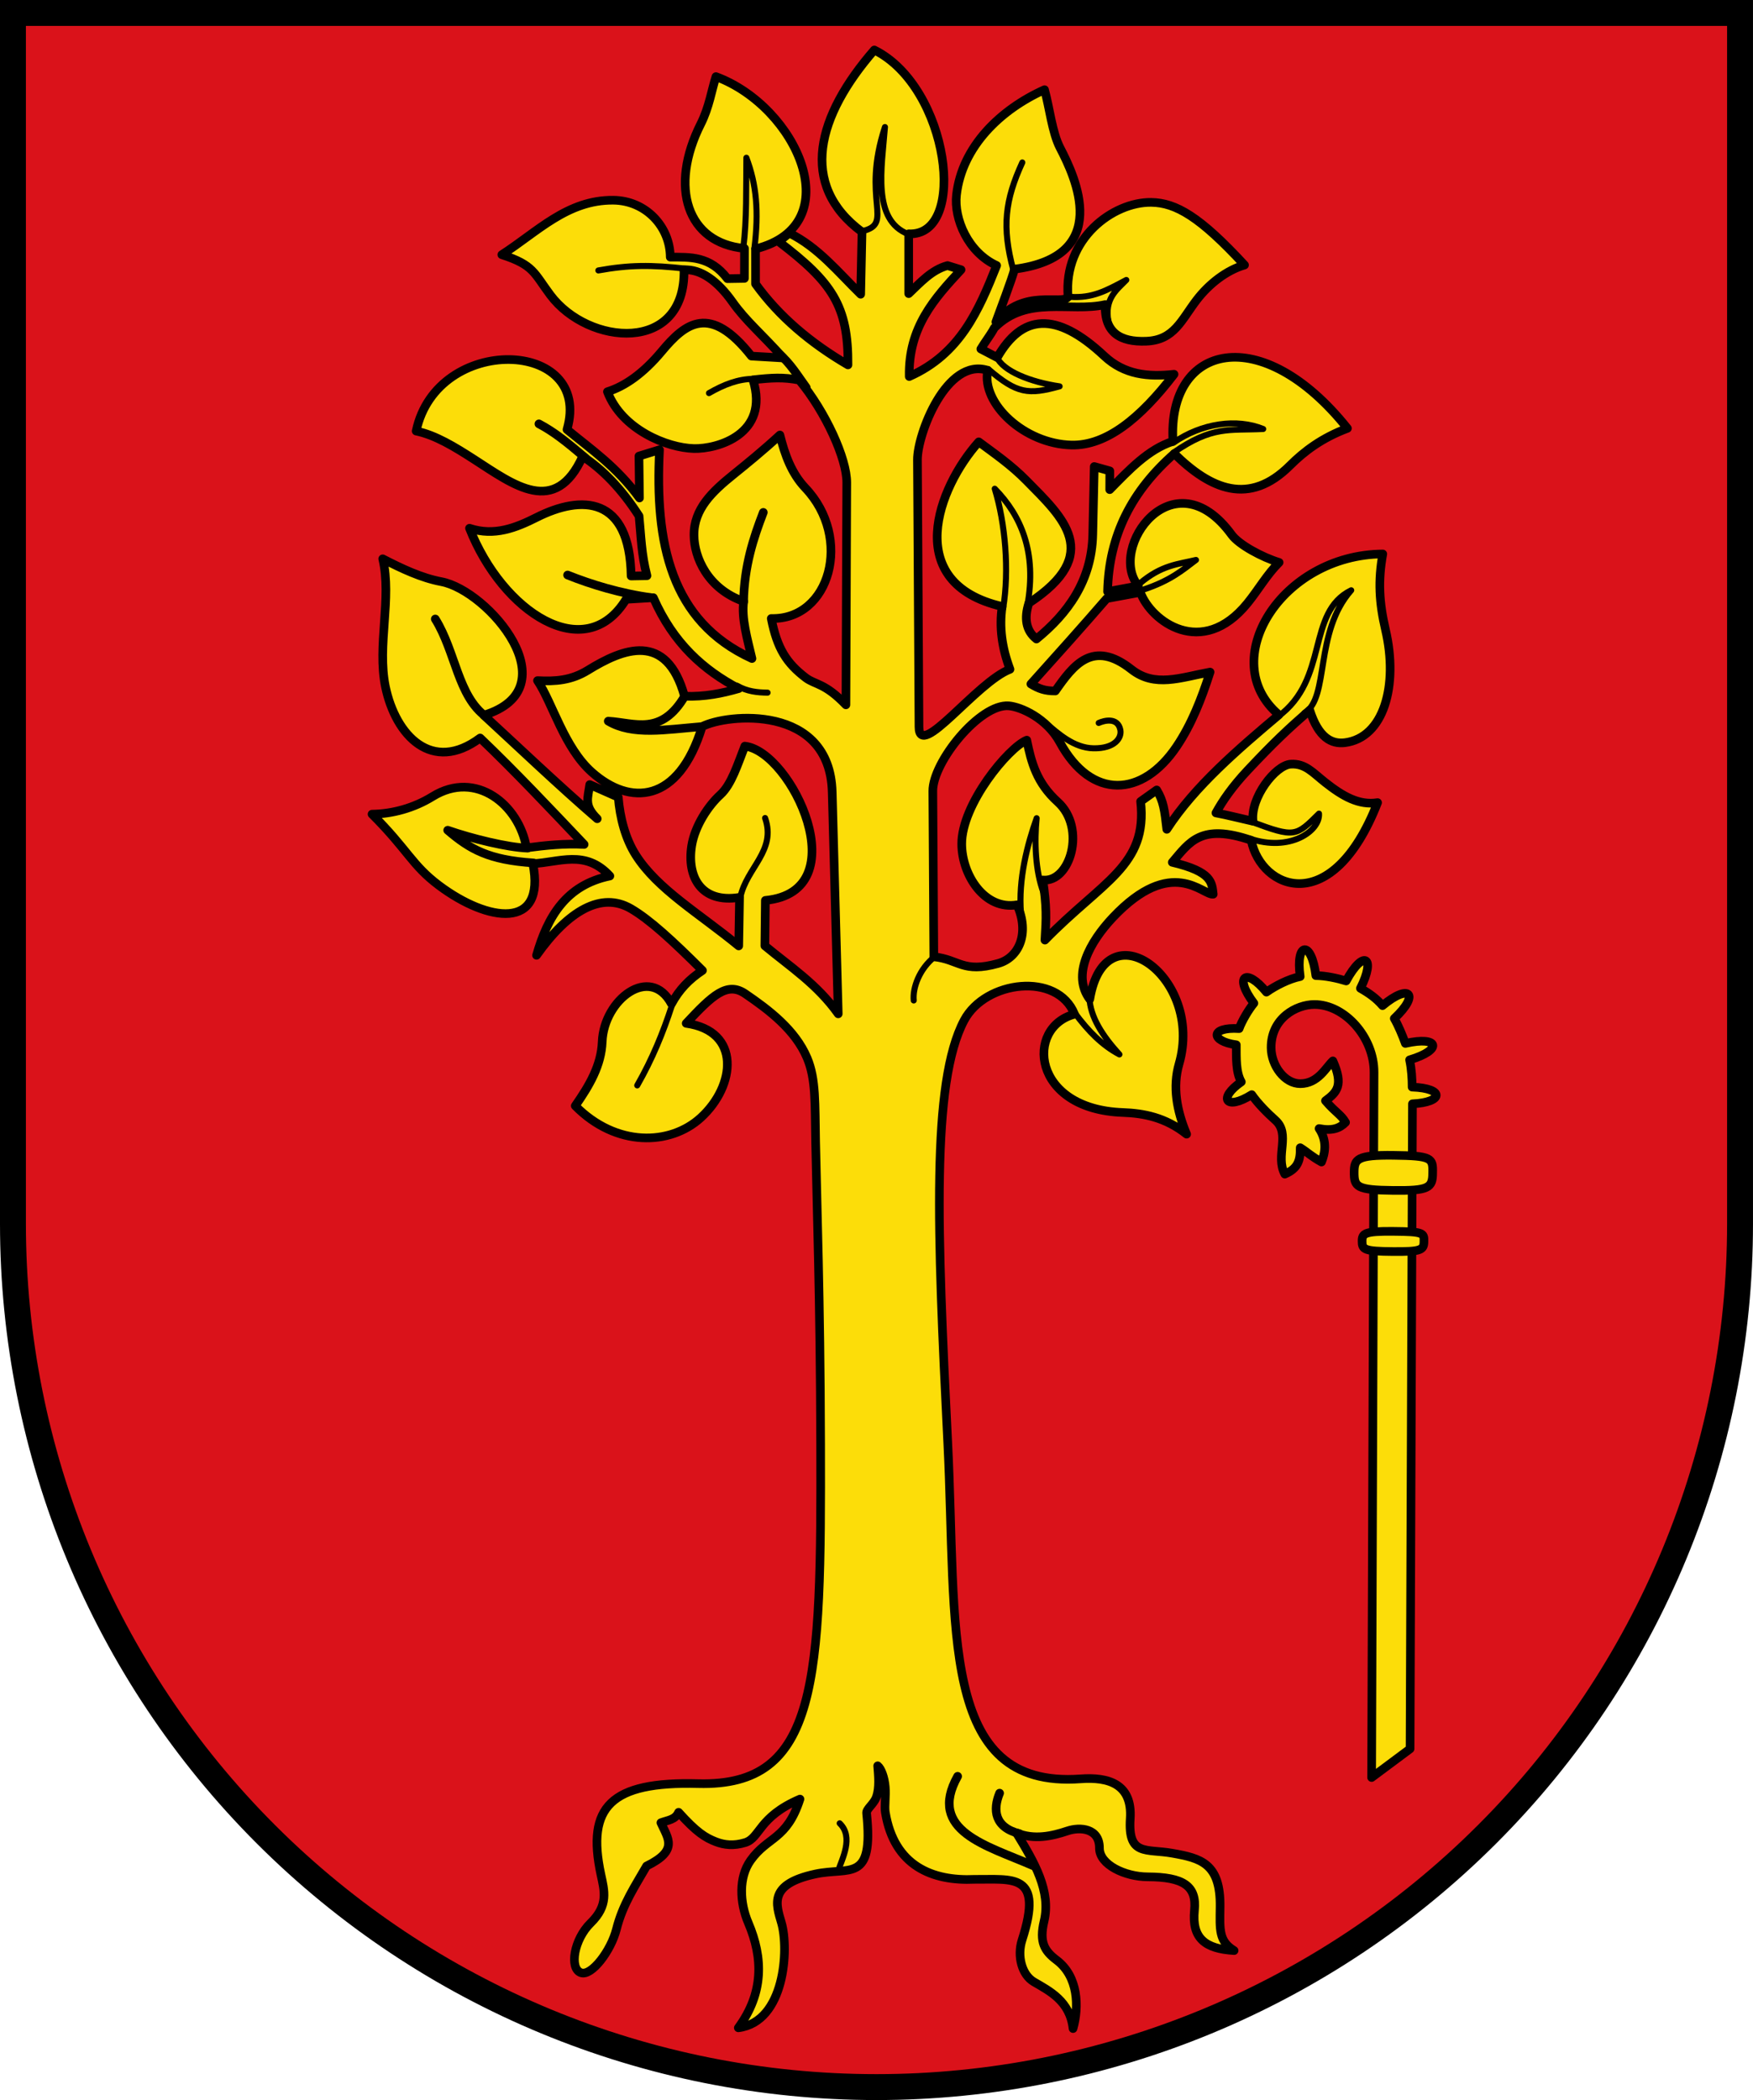 <?xml version="1.0" encoding="UTF-8"?>
<!-- Created with Inkscape (http://www.inkscape.org/) -->
<svg width="203mm" height="243.12mm" version="1.1" viewBox="0 0 203 243.12" xmlns="http://www.w3.org/2000/svg">
 <title>Wappen der ehemaligen Gemeinde Hagen</title>
 <g transform="translate(-9.625 -176.95)">
  <path d="m11.125 178.45v140.18c-2.6e-5 26.505 10.536 51.925 29.289 70.667 18.754 18.742 44.189 29.271 70.71 29.271 26.522 3e-5 51.957-10.529 70.711-29.271s29.289-44.162 29.289-70.667l-1.1e-4 -140.18z" fill="#da121a"/>
  <path d="m76.902 405.33c-1.376-0.487-0.814-3.866 1.121-5.757 2.098-2.049 1.59-3.73 1.183-5.632-1.672-7.803 1.107-10.769 11.267-10.505 13.964 0.369 14.258-11.848 14.182-39.291-0.048-17.231-0.446-27.986-0.582-35.059-0.084-4.345 0.054-7.195-0.979-9.649-1.381-3.282-4.462-5.598-7.176-7.448-2.091-1.425-3.797 0.174-6.83 3.431 6.386 0.887 5.727 7.227 1.705 10.91-3.574 3.272-9.841 3.417-14.551-1.359 1.622-2.334 3.011-4.662 3.119-7.421 0.191-4.892 5.565-8.975 8.021-4.384 0.912-1.68 2.035-2.829 3.588-3.867-3.473-3.462-6.107-5.89-8.285-7.158-3.412-1.987-7.244 0.205-10.927 5.401 1.268-4.448 3.401-8.127 8.489-9.179-2.838-3.113-5.917-1.551-8.916-1.435 1.537 7.784-5.213 6.764-10.863 2.534-3.16-2.366-3.596-4.107-7.759-8.259 2.318-0.025 4.832-0.693 7.005-2.039 5.038-3.121 10.027 0.962 10.878 5.941 2.225-0.297 4.449-0.524 6.674-0.398-3.799-4-7.946-8.409-12.041-12.319-5.553 4.148-9.783-0.251-10.966-5.936-0.996-4.788 0.775-10.232-0.315-14.809 2.203 1.131 4.463 2.208 6.796 2.647 5.442 1.024 15.078 12.334 4.91 15.46 3.641 3.348 8.691 8.157 13.134 11.984-1.563-1.546-1.08-2.356-0.864-3.955l3.303 1.463c0.193 2.39 0.827 4.808 2.031 6.701 2.52 3.96 7.282 6.706 11.915 10.513l0.096-5.618c-4.479 0.725-6.108-2.417-5.545-5.966 0.367-2.314 1.944-4.665 3.318-5.915 1.305-1.186 2.027-3.583 2.838-5.628 5.418 0.592 13.124 16.823 2.38 17.858l-0.058 5.254c2.93 2.43 6.062 4.454 8.495 7.878l-0.697-25.674c-0.278-10.249-12.224-9.061-15.063-7.579-2.727 8.949-8.367 9.184-12.755 5.29-3.231-2.867-4.561-8.008-6.308-10.613 2.071 0.113 3.915-0.018 5.829-1.199 4.053-2.5 9.103-4.552 11.196 3.008 2.345 0.082 4.359-0.333 6.28-0.888-4.034-2.126-7.561-5.202-9.891-10.522l-3.161 0.19c-4.747 7.751-14.311 1.474-18.128-8.228 2.879 0.951 5.382-0.054 7.778-1.259 5.2-2.614 10.778-2.495 10.937 6.787l1.835-0.034c-0.65-2.448-0.691-4.671-0.915-6.906-2.063-3.207-4.252-5.414-6.529-6.912-3.175 7.024-7.96 3.328-12.545 0.37-2.284-1.473-4.492-2.828-6.738-3.297 2.406-11.319 20.513-10.705 17.468-0.175 2.879 2.374 5.723 4.278 8.391 7.921l-0.06-4.848 2.379-0.733c-0.542 10.774 1.267 19.849 10.707 24.169-0.547-2.317-1.231-4.702-0.958-6.609-4.176-1.47-5.734-5.108-5.754-7.672-0.024-3.03 2.101-5.037 4.589-7.04 1.492-1.202 3.413-2.763 5.359-4.557 0.572 2.289 1.346 4.446 2.945 6.13 5.509 5.801 2.864 15.283-3.945 15.113 0.677 3.47 1.783 5.178 3.988 6.857 1.09 0.83 2.201 0.58 4.656 3.138l0.098-25.729c0.011-2.763-2.434-8.165-5.5-11.863-1.862-0.358-3.15-0.276-5.358-0.032 1.957 6.338-4.178 8.019-6.828 7.956-3.109-0.074-8.367-2.201-10.028-6.581 2.031-0.634 4.154-2.117 6.293-4.681 2.745-3.291 5.587-5.527 10.383 0.557l3.679 0.214c-2.468-2.759-4.322-4.282-5.865-6.465-1.731-2.448-3.683-3.85-5.621-3.732 0.172 9.741-11.072 8.8-15.481 2.908-1.919-2.564-1.907-3.465-5.618-4.664 4.115-2.64 7.58-6.36 12.911-6.307 3.773 0.037 6.575 3.076 6.594 6.587 2.289 0.011 4.596-0.156 6.622 2.494l1.964-0.032 0.009-3.47c-6.639-0.626-8.766-7.063-5.051-14.433 0.961-1.907 1.25-3.908 1.748-5.454 9.413 3.48 15.543 17.19 4.581 19.943l0.004 4.052c2.713 3.766 6.355 6.836 10.701 9.378 0.05-6.864-1.861-9.578-8.005-14.263l1.21-0.999c3.36 1.655 5.666 4.54 8.267 7.081l0.154-7.208c-7.399-5.479-5.184-13.464 1.425-21.065 8.689 4.313 10.889 21.613 3.98 21.281l2e-3 6.921c1.351-1.27 2.636-2.742 4.497-3.247l1.566 0.483c-3.071 3.318-6.12 6.652-5.999 12.363 5.915-2.62 8.068-7.704 10.12-12.854-3.313-1.513-4.964-5.404-4.649-8.176 0.636-5.606 5.114-9.895 10.194-12.176 0.573 2.023 0.875 4.961 1.8 6.734 1.778 3.411 6.101 12.557-5.272 14.041-0.273 1.098-1.766 5.015-2.16 6.113 3.207-3.961 7.671-1.876 8.357-2.902-0.565-6.764 5.233-10.995 9.618-10.943 2.872 0.034 5.668 1.672 10.817 7.254-2.059 0.595-4.103 2.164-5.558 4.07-1.776 2.326-2.597 4.624-5.822 4.751-3.01 0.118-4.875-0.984-4.746-4.239-4.108 0.924-9.04-1.136-12.844 2.694-0.478 0.886-0.975 1.469-1.565 2.442l1.896 0.991c2.842-4.963 6.753-5.463 12.398-0.174 2.329 2.182 5.096 2.438 8.079 2.112-3.926 5.127-7.863 8.291-11.878 8.194-5.449-0.131-10.447-4.792-9.702-8.649-4.765-1.523-8.151 7.391-8.134 10.352l0.179 30.941c0.023 3.914 6.681-5.221 10.538-6.684-0.954-2.55-1.254-4.893-0.908-7.27-11.683-2.71-7.44-13.781-2.709-19.059 1.837 1.366 3.735 2.667 5.51 4.469 4.23 4.296 8.969 8.508 0.289 14.203-0.557 1.732-0.35 3.185 0.881 4.151 3.613-2.936 6.404-6.723 6.522-12.098l0.173-7.868 1.8 0.506-9e-3 2.167c2.249-2.286 4.455-4.666 7.324-5.591-0.656-11.308 10.262-13.961 20.202-1.503-2.945 1.099-5.002 2.654-6.644 4.293-4.736 4.731-9.205 2.768-13.407-1.364-4.874 4.291-7.57 9.383-7.723 15.971l3.561-0.664c-3.612-4.324 4.048-15.184 10.813-5.91 0.835 1.144 3.527 2.599 5.491 3.196-1.425 1.417-2.381 3.135-3.676 4.729-5.267 6.482-11.182 2.064-12.393-1.268l-3.899 0.722c-2.727 3.148-5.723 6.497-8.777 9.89 0.938 0.56 1.616 0.812 2.829 0.806 2.083-2.991 4.345-6.012 8.81-2.498 2.72 2.141 5.67 0.943 9.111 0.314-0.995 3.11-2.144 6.04-3.862 8.598-3.988 5.939-9.898 6.221-13.528-0.463-1.534-2.824-4.546-4.113-5.909-4.227-3.346-0.28-8.829 6.498-8.808 9.866l0.116 19.184c2.953 0.309 3.322 1.919 7.443 0.775 2.449-0.68 3.674-3.522 2.194-6.785-3.763 0.638-6.391-3.469-6.407-7.042-0.02-4.611 5.414-11.166 7.531-12.026 0.522 2.568 1.147 4.946 3.587 7.153 3.352 3.033 1.429 9.365-1.726 9.038 0.457 3.165 0.406 4.306 0.244 6.954 6.652-6.838 11.919-8.583 11.082-16.053l1.861-1.324c0.782 1.286 0.912 2.295 1.17 4.553 3.231-5.007 8.386-9.371 12.981-13.254-7.359-6.243 0.277-18.529 12.03-18.621-0.563 3.118-0.422 5.619 0.318 8.793 1.504 6.456-0.204 12.491-4.715 13.054-1.531 0.191-3.056-0.582-4.062-3.769-2.519 2.201-4.141 3.714-7.213 6.988-1.779 1.896-2.903 3.548-3.649 4.912 1.351 0.253 2.706 0.603 4.295 0.963-0.341-2.689 2.58-6.496 4.366-6.609 1.681-0.106 2.554 0.982 4.005 2.126 2.005 1.579 3.884 2.674 6.052 2.328-5.273 13.498-13.504 10.035-14.634 4.361-5.827-1.985-7.135 0.198-9.14 2.549 4.618 1.092 4.584 2.34 4.741 3.691-1.16 0.179-4.762-4.57-11.626 2.697-2.696 2.855-4.764 6.684-2.671 9.467 1.779-10.787 13.239-2.544 10.342 7.483-0.769 2.661-0.266 5.423 0.873 8.134-2.458-1.959-4.997-2.423-7.373-2.507-10.602-0.378-11.318-9.891-5.607-11.381-1.952-4.917-10.318-3.927-12.781 0.71-3.83 7.211-3.118 24.533-1.901 48.86 1.081 21.608-1.101 40.152 15.382 38.952 3.207-0.237 6.016 0.569 5.753 4.598-0.286 4.375 1.83 3.472 4.862 4.009 3.265 0.579 5.619 1.138 5.543 6.242-0.038 2.629-0.158 3.943 1.622 5.031-3.354-0.201-4.917-1.416-4.59-4.669 0.284-2.828-1.294-3.849-5.431-3.867-2.604-0.011-5.58-1.398-5.572-3.325 0.01-2.326-2.255-2.478-3.712-1.988-1.807 0.608-3.866 1.057-5.904 0.22 2.091 3.405 4.026 6.762 3.207 10.215-0.583 2.456 0.044 3.46 1.453 4.524 2.519 1.903 2.609 5.411 1.898 7.92-0.363-3.203-2.739-4.353-4.544-5.412-1.366-0.801-1.967-2.957-1.358-4.845 2.531-7.845-1.113-6.973-5.515-7.018-4.834 0.219-9.302-1.512-10.321-7.759-0.116-0.711 0.081-1.876-0.011-2.948-0.095-1.116-0.485-2.132-0.873-2.436 0.09 1.125 0.241 2.554-0.159 3.635-0.302 0.816-1.176 1.36-1.125 1.847 0.846 8.148-1.96 6.184-5.946 7.045-5.409 1.169-4.558 3.462-3.916 5.65 0.887 3.023 0.414 11.464-4.993 12.154 2.946-4.032 2.893-8.073 1.154-12.151-1.006-2.359-1.125-5.274 0.263-7.227 1.994-2.806 4.191-2.348 5.721-7.1-4.836 2.071-4.59 4.5-6.352 5.036-1.323 0.402-2.4 0.279-3.361-0.088-1.255-0.48-2.269-1.115-4.341-3.42-0.391 0.87-1.189 0.889-2.049 1.206 0.824 1.846 2.066 3.187-1.66 5.015-1.307 2.294-2.748 4.378-3.489 7.313-0.624 2.473-2.881 5.473-4.107 5.038z" fill="#fcdd09" fill-rule="evenodd" stroke="#000" stroke-linejoin="round"/>
  <g fill="none">
   <g stroke="#000" stroke-linecap="round" stroke-linejoin="round">
    <path d="m120.52 382.59c-3.546 6.347 3.416 8.017 8.748 10.349"/>
    <path d="m125.38 384.54c-0.802 1.944-0.587 3.958 2.287 4.688"/>
    <g stroke-width=".7">
     <path d="m106.86 388.03c1.657 1.601 0.271 4.129-0.172 5.489"/>
     <path d="m87.418 293.4c-0.996 3.068-2.246 6.137-4.002 9.205"/>
     <path d="m98.224 271.65c1.321 3.793-2.124 5.728-2.859 9.148"/>
    </g>
    <g>
     <path d="m71.409 276.85c-5.19-0.341-7.364-1.578-9.939-3.785 2.848 0.986 6.948 1.991 9.253 2.07"/>
     <path d="m60.031 248.61c2.382 3.831 2.597 8.93 5.889 11.321"/>
     <path d="m88.962 257.47c-2.761 4.743-5.843 3.145-8.899 2.967 2.831 1.674 6.565 0.98 10.786 0.635"/>
     <path d="m98.018 236.27c-1.13 2.923-2.218 6.213-2.287 10.349"/>
     <path d="m75.354 243.52c2.681 1.078 6.186 2.159 9.777 2.63"/>
     <path d="m72.033 226.02c1.76 0.932 3.151 2.053 5.403 3.958"/>
    </g>
   </g>
   <path d="m102.45 221.51c-3.296-0.976-6.46-0.481-10.577 1.143" stroke-width="0"/>
   <g stroke="#000" stroke-linecap="round" stroke-linejoin="round">
    <g stroke-width=".7">
     <path d="m117.88 287.69c-1.801 1.426-2.585 3.632-2.443 5.082"/>
     <path d="m130.45 280.25c-0.936-2.474-1.05-5.853-0.78-8.578-1.067 3.006-2.14 7.069-1.814 10.995"/>
     <path d="m135.78 292.41c0.083 2.28 1.524 4.463 3.474 6.61-2.013-1.069-3.584-2.675-5.164-4.796"/>
     <path d="m154.28 274.01c4.723 1.635 8.237-0.878 8.086-2.869-2.668 2.656-2.82 2.802-7.764 0.962"/>
     <path d="m157.6 259.93c5.991-4.379 3.254-12.076 8.497-14.644-4.318 4.883-2.493 12.481-5.409 14.196"/>
     <path d="m128.59 247.06c1.139-6.17-0.733-10.435-3.773-13.532 1.233 4.059 1.691 9.426 0.977 13.838"/>
     <path d="m141.61 244.5c2.541-2.164 4.483-2.231 6.51-2.726-1.506 1.14-2.952 2.402-6.088 3.433"/>
     <path d="m130.6 260.54c1.573 1.356 3.381 2.994 5.64 3.039 2.507 0.049 3.301-1.224 3.122-2.131-0.294-1.488-1.866-1.095-2.507-0.803"/>
     <path d="m145.5 229.36c4.54-3.149 6.456-2.551 10.404-2.746-3.031-1.236-7.084-0.706-10.403 1.593"/>
     <path d="m125.07 218.31c0.723 1.607 3.878 2.872 7.259 3.369-3.6 0.992-4.923 0.875-8.265-2.003"/>
    </g>
    <path d="m137.99 214.18c-0.518-2.674 0.992-3.701 2.062-4.818-2.354 1.264-3.953 2.127-6.47 1.956" stroke-miterlimit="8" stroke-width=".7"/>
    <g>
     <g stroke-width=".7">
      <path d="m94.97 256.33c1.18 0.68 2.36 0.79 3.54 0.808"/>
      <path d="m128.01 195.76c-1.986 4.329-2.401 7.44-1.036 12.473"/>
      <path d="m114.83 204.06c-4.243-1.608-3.095-7.658-2.727-12.402-2.79 8.506 1.153 11.184-2.633 12.053"/>
      <path d="m96.985 205.71c0.525-4.253 0.253-7.368-0.929-10.498-0.039 3.556 0.059 7.176-0.349 10.375"/>
      <path d="m89.003 208.05c-3.979-0.448-6.537-0.432-10.088 0.209"/>
     </g>
     <path d="m99.791 217.86c1.387 1.181 2.243 2.647 3.197 3.946"/>
     <path d="m96.864 220.81c-1.753 0.02-3.386 0.641-5.139 1.649" stroke-width=".7"/>
    </g>
   </g>
  </g>
  <g fill="#fcdd09" stroke="#000" stroke-linecap="round" stroke-linejoin="round">
   <path d="m168.46 382.73 4.453-3.317 0.278-74.676c3.593-0.169 3.75-1.803-0.037-1.935 1e-3 -0.91-0.064-2.07-0.295-3.153 3.876-1.146 3.449-2.807-0.491-1.905-0.294-0.831-0.826-2.1-1.282-2.886 3.009-2.812 1.764-4.107-1.36-1.49-0.728-0.847-1.55-1.429-2.559-2.002 1.841-3.669 0.34-4.556-1.655-0.853-0.924-0.291-2.386-0.616-3.509-0.621-0.49-4.105-2.382-3.94-1.815 0.114-1.313 0.265-2.882 1.071-3.909 1.8-2.355-2.898-3.832-1.856-1.453 1.287-0.597 0.716-1.391 2.051-1.707 2.937-3.394-0.217-3.327 1.472-0.331 1.876 9e-3 1.534-0.057 3.177 0.583 4.292-2.751 1.91-1.792 3.36 1.207 1.479 0.694 1.018 1.877 2.193 2.729 2.949 1.825 1.619-0.042 4.159 1.103 6.25 1.474-0.64 1.809-1.501 1.785-3.055 0.855 0.539 1.272 0.994 2.461 1.654 0.371-0.888 0.73-2.378-0.277-3.873 1.521 0.294 2.385-0.021 3.064-0.718-0.542-0.929-1.102-1.076-2.325-2.502 1.325-0.974 2.117-1.785 0.856-4.611-0.81 0.749-1.7 2.625-3.769 2.634-1.806 8e-3 -3.365-2.071-3.38-4.153-0.024-3.446 2.937-5.009 5.003-5.013 3.539-7e-3 6.927 3.816 6.913 7.859z" fill-rule="evenodd"/>
   <path d="m175.53 312.73c0 1.765-0.496 2.073-4.567 2.032-4.239-0.042-4.534-0.4-4.525-2.112 8e-3 -1.516 0.342-2 4.525-1.951 4.472 0.051 4.609 0.307 4.567 2.032z"/>
   <path d="m174.52 320.67c0 1.015-0.391 1.192-3.598 1.168-3.34-0.024-3.571-0.23-3.564-1.214 6e-3 -0.871 0.269-1.15 3.564-1.122 3.522 0.029 3.631 0.176 3.598 1.168z"/>
  </g>
  <path d="m11.125 178.45v140.18c-2.6e-5 26.505 10.536 51.925 29.289 70.667 18.754 18.742 44.189 29.271 70.71 29.271 26.522 3e-5 51.957-10.529 70.711-29.271s29.289-44.162 29.289-70.667l-1.1e-4 -140.18z" fill="none" stroke="#000" stroke-linecap="square" stroke-miterlimit="8" stroke-width="3"/>
 </g>
</svg>
